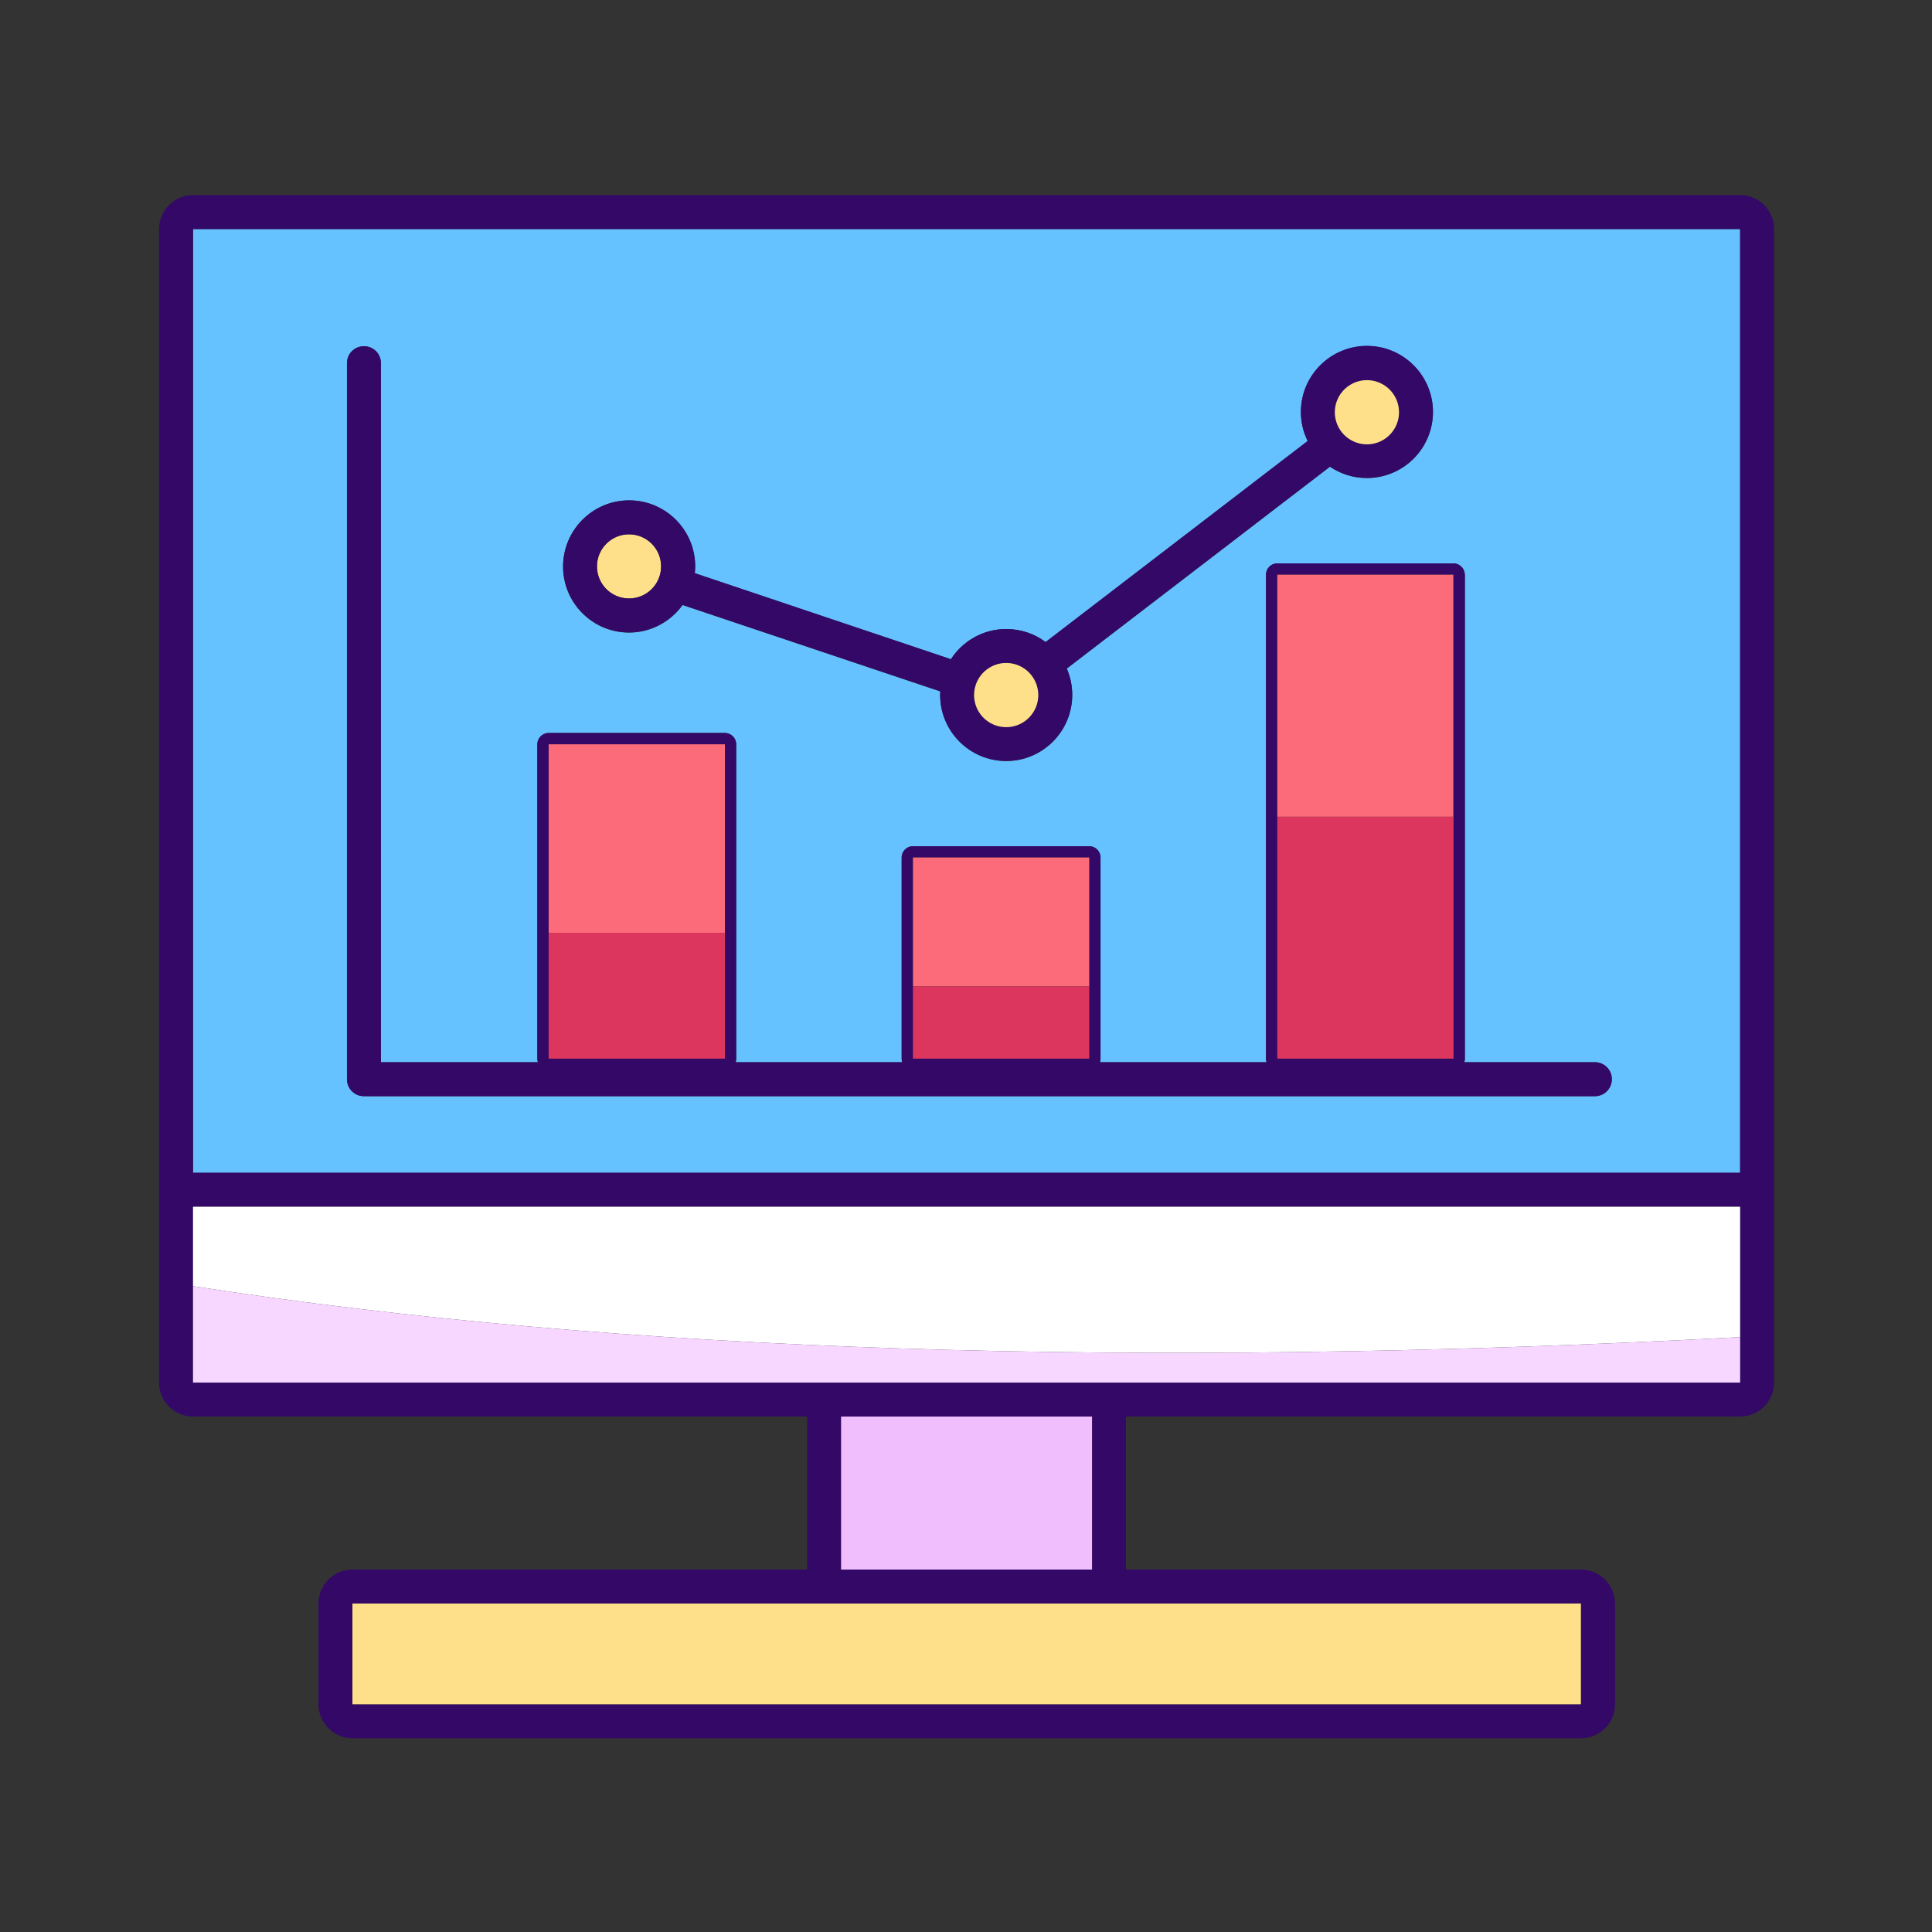 <?xml version="1.0" standalone="no"?><!DOCTYPE svg PUBLIC "-//W3C//DTD SVG 1.1//EN" "http://www.w3.org/Graphics/SVG/1.1/DTD/svg11.dtd"><svg t="1610692849321" class="icon" viewBox="0 0 1024 1024" version="1.1" xmlns="http://www.w3.org/2000/svg" p-id="2771" xmlns:xlink="http://www.w3.org/1999/xlink" width="200" height="200"><rect x="0" y="0" width="1024" height="1024" fill="#333333" stroke="none"/><defs><style type="text/css"></style></defs><path d="M922.3 121.4h-820v500.2h820V121.4zM333.4 265.2c19.3 0 35 15.7 35 35 0 1.2-0.1 2.4-0.2 3.6L504 349.4c6.2-9.6 17.1-16 29.3-16 7.8 0 15.1 2.6 20.9 6.9l138.9-106.5c-2.3-4.6-3.6-9.9-3.6-15.4 0-19.3 15.7-35 35-35s35 15.7 35 35-15.7 35-35 35c-7.3 0-14-2.2-19.6-6l-139.5 107c1.9 4.3 2.9 9 2.9 14 0 19.3-15.7 35-35 35s-35-15.7-35-35c0-0.7 0-1.3 0.1-1.9l-136.6-45.8c-6.4 8.8-16.7 14.6-28.4 14.6-19.3 0-35-15.7-35-35s15.7-35.1 35-35.1zM845.3 581H192.9c-5 0-9-4-9-9V192.5c0-5 4-9 9-9s9 4 9 9V563h83.2c-0.2-0.6-0.3-1.2-0.3-1.9V394.5c0-3.3 2.7-6 6-6h93.4c3.3 0 6 2.7 6 6v166.6c0 0.7-0.1 1.3-0.3 1.9h88.3c-0.2-0.6-0.3-1.2-0.3-1.9V454.5c0-3.3 2.7-6 6-6h93.4c3.3 0 6 2.7 6 6v106.6c0 0.7-0.1 1.3-0.3 1.9h88.3c-0.2-0.6-0.3-1.2-0.3-1.9V304.6c0-3.3 2.7-6 6-6h93.3c3.4 0 6 2.7 6.1 6v256.5c0 0.7-0.1 1.3-0.3 1.9h69.2c5 0 9 4 9 9s-4 9-9 9z" fill="#66C1FF" p-id="2772"></path><path d="M922.3 103.4h-820c-9.9 0-18 8.1-18 18V732.8c0 9.9 8.1 18 18 18h325.5v81.1h-241c-9.9 0-18 8.1-18 18v53.4c0 9.9 8.1 18 18 18H838c9.9 0 18-8.1 18-18v-53.4c-0.1-9.9-8.1-18-18.1-18H596.8v-81.1h325.5c9.9 0 18-8.1 18-18V121.4c0-9.9-8-18-18-18zM578.8 831.9h-133v-81.1h133v81.1z m259.1 71.4H186.8v-53.4h651.1v53.4zM102.3 121.4h820v500.2h-820V121.4z m0 611.4v-93.2h820V732.8h-820z" fill="#330867" p-id="2773"></path><path d="M922.3 708.7v-69.1h-820v42.1c226 35 499.3 44 820 27z" fill="#FFFFFF" p-id="2774"></path><path d="M922.3 732.8v-24.1c-320.7 17-594 8-820-27v51.1h820z" fill="#F7D7FF" p-id="2775"></path><path d="M445.8 750.8h133v81.1h-133z" fill="#F0BEFC" p-id="2776"></path><path d="M186.8 849.9h651.1v53.4H186.8z" fill="#FFE08A" p-id="2777"></path><path d="M845.3 563h-69.2c0.2-0.6 0.3-1.2 0.3-1.9V304.6c-0.1-3.3-2.7-6-6.1-6H677c-3.3 0-6 2.7-6 6v256.5c0 0.7 0.1 1.3 0.3 1.9H583c0.2-0.6 0.3-1.2 0.3-1.9V454.5c0-3.3-2.7-6-6-6h-93.4c-3.3 0-6 2.7-6 6v106.6c0 0.7 0.1 1.3 0.3 1.9h-88.3c0.2-0.6 0.3-1.2 0.3-1.9V394.5c0-3.3-2.7-6-6-6h-93.4c-3.3 0-6 2.7-6 6v166.6c0 0.7 0.1 1.3 0.3 1.9h-83.2V192.5c0-5-4-9-9-9s-9 4-9 9V572c0 5 4 9 9 9h652.4c5 0 9-4 9-9s-4-9-9-9zM677 432.9V304.6h93.3v128.3h0.1v128.2H677V432.9z m-193.1 89.9v-68.3h93.4v106.6h-93.4v-38.3z m-193.1-28.4v-99.9h93.4V561.1h-93.4v-66.7z" fill="#330867" p-id="2778"></path><path d="M290.8 394.5h93.4v99.9h-93.4z" fill="#FC6B79" p-id="2779"></path><path d="M384.2 561.1v-66.7h-93.4v66.7z" fill="#DD365E" p-id="2780"></path><path d="M483.9 454.5h93.4v68.3h-93.4z" fill="#FC6B79" p-id="2781"></path><path d="M483.9 522.8h93.4v38.3h-93.4z" fill="#DD365E" p-id="2782"></path><path d="M677 304.6h93.3v128.3H677z" fill="#FC6B79" p-id="2783"></path><path d="M770.4 561.1V432.9H677v128.2h93.3z" fill="#DD365E" p-id="2784"></path><path d="M333.4 300.2m-17 0a17 17 0 1 0 34 0 17 17 0 1 0-34 0Z" fill="#FFE08A" p-id="2785"></path><path d="M333.4 335.2c11.7 0 22-5.8 28.4-14.6l136.6 45.8c0 0.6-0.1 1.3-0.1 1.9 0 19.3 15.7 35 35 35s35-15.7 35-35c0-5-1-9.7-2.9-14l139.5-107c5.6 3.8 12.3 6 19.6 6 19.3 0 35-15.7 35-35s-15.7-35-35-35-35 15.7-35 35c0 5.5 1.3 10.7 3.6 15.4L554.2 340.3c-5.8-4.4-13.1-6.9-20.9-6.9-12.3 0-23.1 6.4-29.3 16l-135.7-45.6c0.1-1.2 0.2-2.4 0.2-3.6 0-19.3-15.7-35-35-35s-35 15.7-35 35 15.6 35 34.9 35z m182.9 33.2c0-9.4 7.6-17 17-17s17 7.6 17 17-7.6 17-17 17-17-7.6-17-17z m191.2-149.9c0-9.4 7.6-17 17-17s17 7.6 17 17-7.6 17-17 17-17-7.6-17-17z m-374.1 64.7c9.4 0 17 7.6 17 17s-7.6 17-17 17-17-7.6-17-17 7.6-17 17-17z" fill="#330867" p-id="2786"></path><path d="M533.3 368.4m-17 0a17 17 0 1 0 34 0 17 17 0 1 0-34 0Z" fill="#FFE08A" p-id="2787"></path><path d="M724.5 218.5m-17 0a17 17 0 1 0 34 0 17 17 0 1 0-34 0Z" fill="#FFE08A" p-id="2788"></path></svg>
